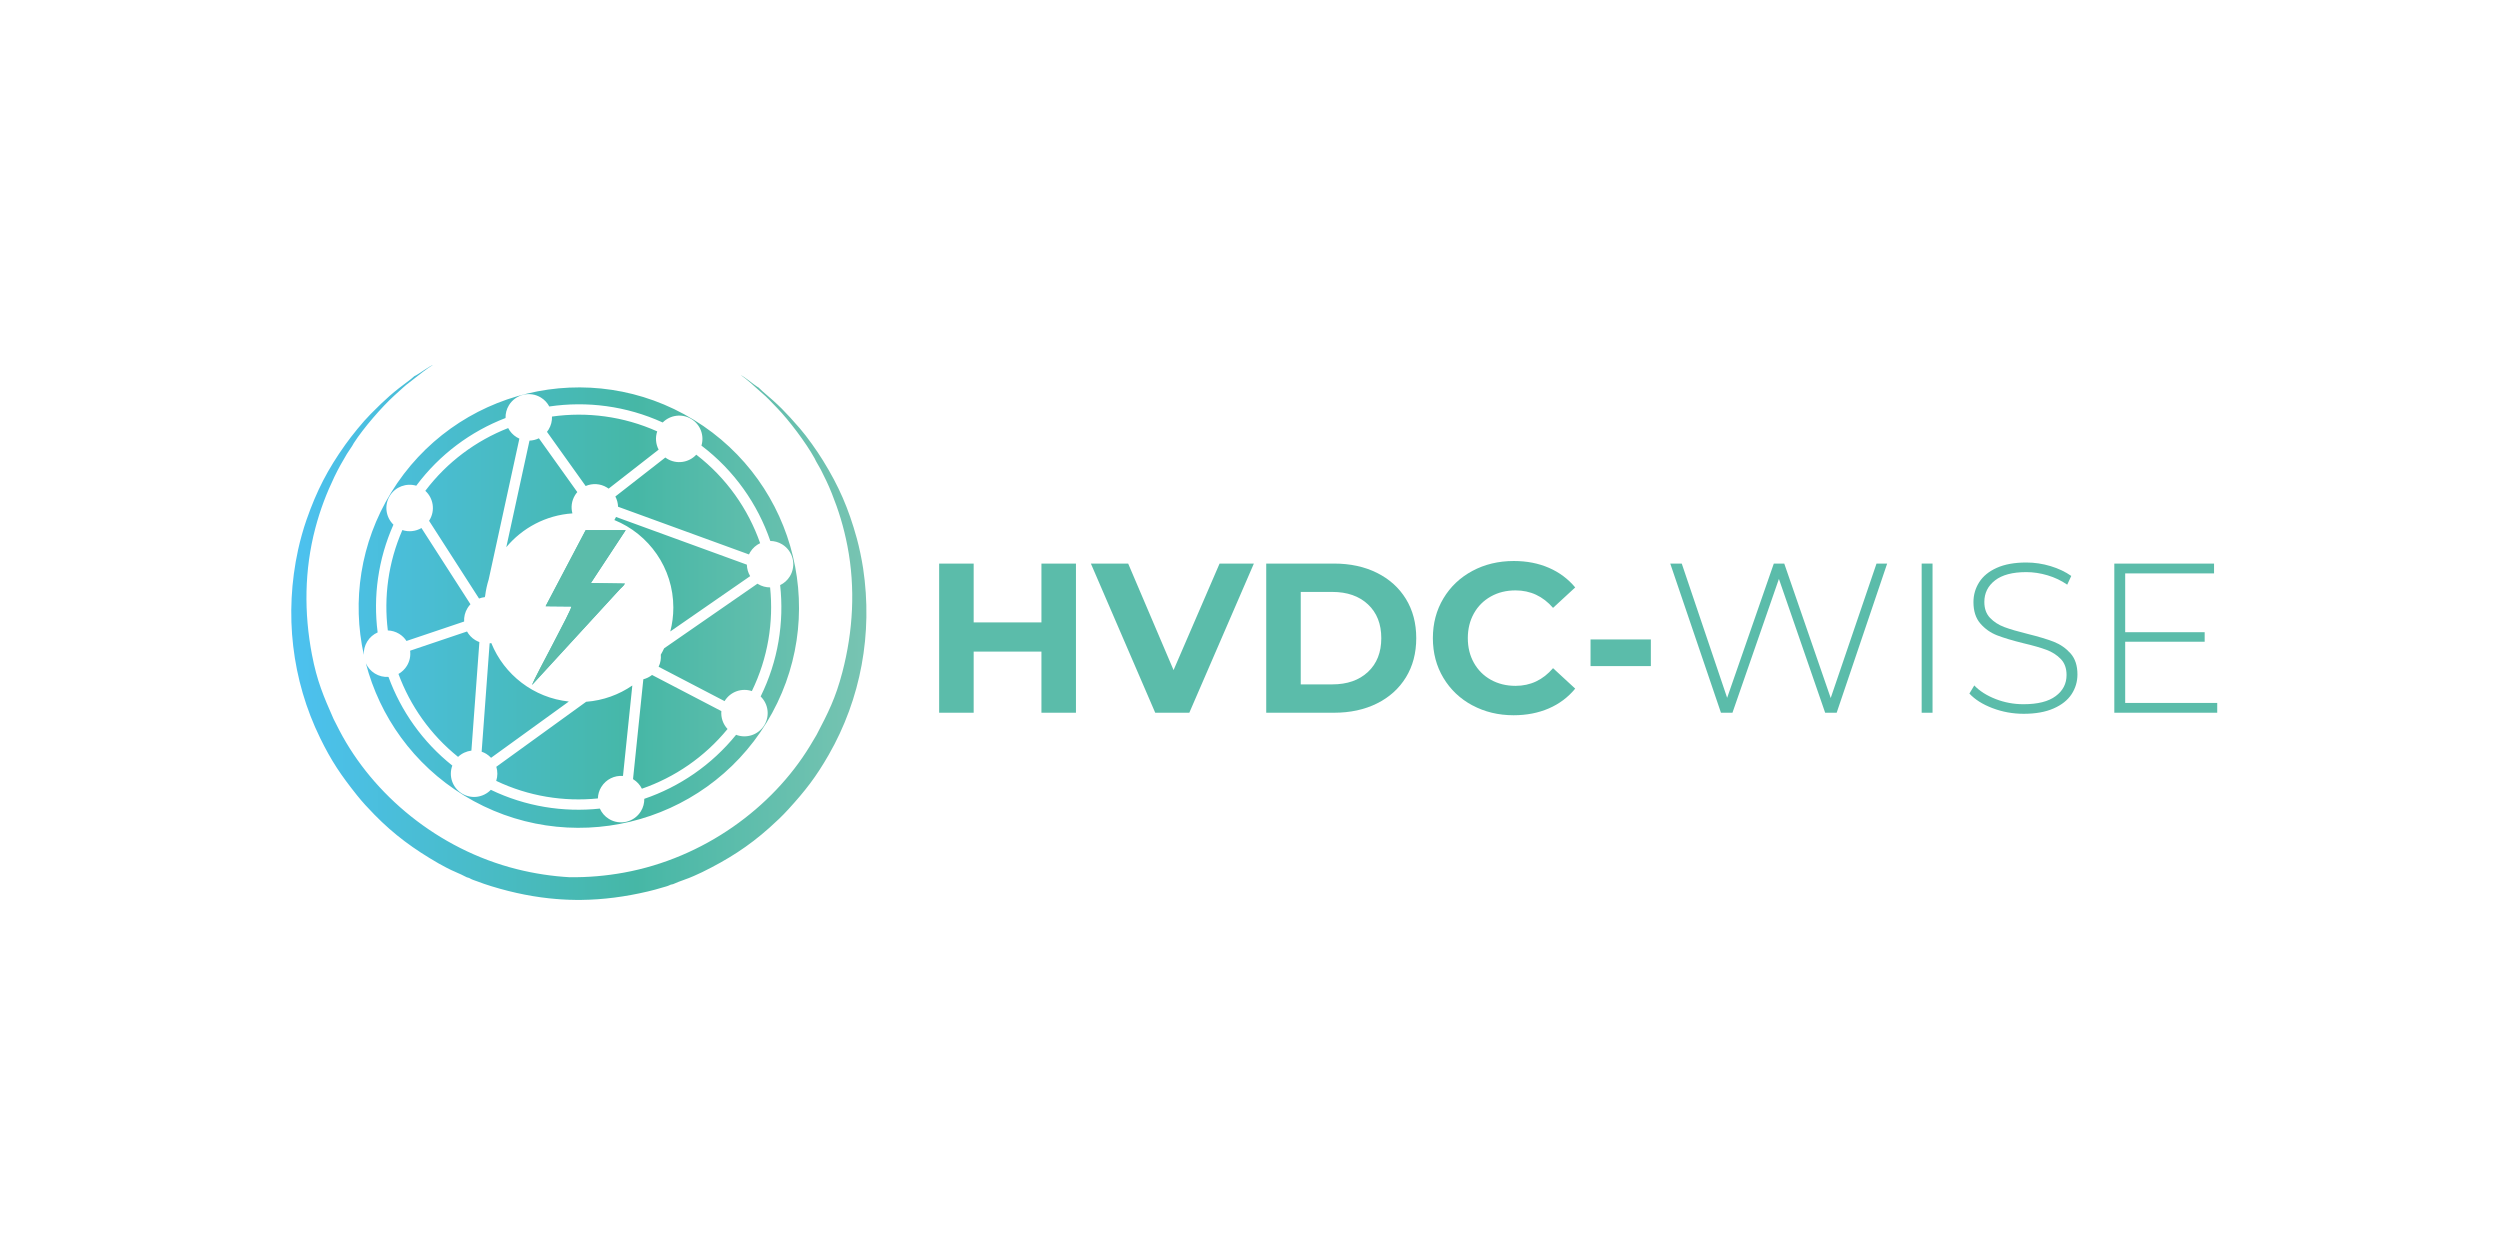 <?xml version="1.0" encoding="UTF-8" standalone="no"?>
<svg
   xmlns:dc="http://purl.org/dc/elements/1.1/"
   xmlns:cc="http://creativecommons.org/ns#"
   xmlns:rdf="http://www.w3.org/1999/02/22-rdf-syntax-ns#"
   xmlns:svg="http://www.w3.org/2000/svg"
   xmlns="http://www.w3.org/2000/svg"
   xmlns:sodipodi="http://sodipodi.sourceforge.net/DTD/sodipodi-0.dtd"
   xmlns:inkscape="http://www.inkscape.org/namespaces/inkscape"
   id="Layer_1"
   viewBox="0 0 1200 600"
   version="1.1"
   sodipodi:docname="logo.svg"
   width="1200"
   height="600"
   inkscape:version="1.0.2-2 (e86c870879, 2021-01-15)">
  <sodipodi:namedview
     pagecolor="#ffffff"
     bordercolor="#666666"
     borderopacity="1"
     objecttolerance="10"
     gridtolerance="10"
     guidetolerance="10"
     inkscape:pageopacity="0"
     inkscape:pageshadow="2"
     inkscape:window-width="1920"
     inkscape:window-height="1017"
     id="namedview40"
     showgrid="false"
     inkscape:zoom="0.81077945"
     inkscape:cx="447.78005"
     inkscape:cy="92.696561"
     inkscape:window-x="1912"
     inkscape:window-y="-8"
     inkscape:window-maximized="1"
     inkscape:current-layer="Layer_1" />
  <defs
     id="defs11">
    <style
       id="style2">.cls-1,.cls-2{fill:#5bbcaa;}.cls-2,.cls-3{fill-rule:evenodd;}.cls-3{fill:url(#GradientFill_1);}</style>
    <linearGradient
       id="GradientFill_1"
       x1="0"
       y1="128.38"
       x2="276.09"
       y2="128.38"
       gradientUnits="userSpaceOnUse">
      <stop
         offset="0"
         stop-color="#4cc1f0"
         id="stop4" />
      <stop
         offset=".6"
         stop-color="#46b7a6"
         id="stop6" />
      <stop
         offset="1"
         stop-color="#78c4b2"
         id="stop8" />
    </linearGradient>
  </defs>
  <g
     id="g880"
     transform="translate(139.81,175.195)">
    <g
       id="g31">
      <path
         class="cls-1"
         d="m 376.65,95.32 v 71.6 h -16.57 v -29.35 h -32.53 v 29.35 h -16.57 v -71.6 h 16.57 v 28.23 h 32.53 V 95.32 Z"
         id="path13" />
      <path
         class="cls-1"
         d="m 462.05,95.32 -30.99,71.6 H 414.7 l -30.89,-71.6 h 17.9 l 21.79,51.14 22.09,-51.14 h 16.47 z"
         id="path15" />
      <path
         class="cls-1"
         d="m 467.98,95.32 h 32.53 c 7.77,0 14.64,1.48 20.61,4.45 5.97,2.97 10.6,7.14 13.91,12.53 3.31,5.39 4.96,11.66 4.96,18.82 0,7.16 -1.65,13.43 -4.96,18.82 -3.31,5.39 -7.94,9.56 -13.91,12.53 -5.97,2.97 -12.84,4.45 -20.61,4.45 h -32.53 z m 31.71,57.99 c 7.16,0 12.87,-1.99 17.13,-5.98 4.26,-3.99 6.39,-9.39 6.39,-16.21 0,-6.82 -2.13,-12.22 -6.39,-16.21 -4.26,-3.99 -9.97,-5.98 -17.13,-5.98 h -15.14 v 44.39 h 15.14 z"
         id="path17" />
      <path
         class="cls-1"
         d="m 566.94,163.39 c -5.9,-3.17 -10.54,-7.57 -13.91,-13.19 -3.38,-5.63 -5.06,-11.98 -5.06,-19.08 0,-7.1 1.69,-13.45 5.06,-19.08 3.37,-5.63 8.01,-10.02 13.91,-13.19 5.9,-3.17 12.53,-4.76 19.89,-4.76 6.2,0 11.81,1.09 16.83,3.27 5.01,2.18 9.22,5.32 12.63,9.41 l -10.64,9.82 c -4.84,-5.59 -10.84,-8.39 -18,-8.39 -4.43,0 -8.39,0.97 -11.86,2.92 -3.47,1.95 -6.19,4.65 -8.13,8.13 -1.94,3.48 -2.92,7.43 -2.92,11.86 0,4.43 0.97,8.39 2.92,11.86 1.95,3.47 4.65,6.19 8.13,8.13 3.48,1.94 7.43,2.92 11.86,2.92 7.16,0 13.16,-2.83 18,-8.49 l 10.64,9.82 c -3.41,4.16 -7.64,7.33 -12.68,9.51 -5.05,2.18 -10.67,3.27 -16.88,3.27 -7.3,0 -13.89,-1.59 -19.79,-4.76 z"
         id="path19" />
      <path
         class="cls-1"
         d="m 623.65,131.74 h 28.95 v 12.79 h -28.95 z"
         id="path21" />
      <path
         class="cls-1"
         d="m 766.03,95.32 -24.24,71.6 h -5.52 l -22.2,-64.23 -22.3,64.23 h -5.52 l -24.34,-71.6 h 5.52 l 21.79,64.44 22.4,-64.44 h 5.01 l 22.3,64.54 21.99,-64.54 z"
         id="path23" />
      <path
         class="cls-1"
         d="m 782.59,95.32 h 5.22 v 71.6 h -5.22 z"
         id="path25" />
      <path
         class="cls-1"
         d="m 816.6,164.72 c -4.74,-1.81 -8.44,-4.14 -11.1,-7.01 l 2.35,-3.89 c 2.52,2.66 5.92,4.82 10.18,6.5 4.26,1.67 8.74,2.51 13.45,2.51 6.82,0 11.97,-1.29 15.44,-3.89 3.48,-2.59 5.22,-5.97 5.22,-10.13 0,-3.2 -0.92,-5.76 -2.76,-7.67 -1.84,-1.91 -4.13,-3.38 -6.85,-4.4 -2.73,-1.02 -6.41,-2.08 -11.05,-3.17 -5.25,-1.29 -9.46,-2.56 -12.63,-3.78 -3.17,-1.23 -5.86,-3.12 -8.08,-5.68 -2.22,-2.56 -3.32,-5.98 -3.32,-10.28 0,-3.48 0.92,-6.66 2.76,-9.56 1.84,-2.9 4.65,-5.2 8.44,-6.9 3.78,-1.7 8.5,-2.56 14.17,-2.56 3.95,0 7.84,0.58 11.66,1.74 3.82,1.16 7.12,2.73 9.92,4.71 l -1.94,4.19 c -2.86,-1.98 -6.02,-3.48 -9.46,-4.5 -3.44,-1.02 -6.84,-1.53 -10.18,-1.53 -6.62,0 -11.63,1.33 -15.04,3.99 -3.41,2.66 -5.11,6.1 -5.11,10.33 0,3.21 0.92,5.76 2.76,7.67 1.84,1.91 4.12,3.38 6.85,4.4 2.73,1.02 6.44,2.11 11.15,3.27 5.25,1.3 9.44,2.56 12.58,3.78 3.13,1.23 5.81,3.09 8.03,5.57 2.21,2.49 3.32,5.85 3.32,10.08 0,3.48 -0.94,6.65 -2.81,9.51 -1.88,2.86 -4.76,5.15 -8.64,6.85 -3.89,1.71 -8.66,2.56 -14.32,2.56 -5.25,0 -10.25,-0.9 -14.98,-2.71 z"
         id="path27" />
      <path
         class="cls-1"
         d="m 924.46,162.22 v 4.71 h -49.4 V 95.32 h 47.87 v 4.7 h -42.65 v 28.23 h 38.15 v 4.6 h -38.15 v 29.35 h 44.19 z"
         id="path29" />
    </g>
    <g
       id="g37">
      <path
         class="cls-3"
         d="m 225.06,85.53 v 0 c -1.9,0.9 -3.58,2.34 -4.76,4.26 -0.23,0.38 -0.43,0.76 -0.61,1.15 l -62.83,-22.9 c -0.05,-1.71 -0.5,-3.4 -1.3,-4.92 l 23.99,-18.71 c 0.27,0.2 0.54,0.39 0.83,0.57 4.62,2.83 10.47,1.9 14.02,-1.93 14.51,11.18 24.9,26.07 30.66,42.49 v 0 z m -64.52,-6.24 h -19.18 l -19.23,36.52 12.39,0.12 c -0.11,2.13 -16.86,32.51 -18.97,37.71 l 41.89,-45.66 c 1.09,-1.26 1.9,-1.63 2.74,-3.04 l -16.36,-0.24 16.73,-25.42 v 0 z m -26.72,166.6 c -8.52,-0.47 -17.09,-1.76 -25.64,-3.91 -37.84,-9.54 -69.02,-35.79 -85.06,-66.54 l -2.81,-5.51 C 15.52,159.05 12.37,151.84 9.91,138.95 6.12,119.07 6.25,98.44 11.52,78.42 c 2.43,-9.18 5.39,-16.84 9.17,-24.73 2.02,-4.2 3.9,-7.45 6.01,-11 l 2.46,-3.72 c 0.3,-0.41 0.58,-1.06 0.84,-1.46 4.78,-7.4 13.45,-17.35 19.41,-22.79 1.69,-1.55 2.79,-2.51 4.4,-3.99 l 1.23,-1.06 c 0,0 0.09,-0.08 0.12,-0.11 L 63.17,3.32 C 64.67,2.2 66.49,0.87 68.03,0 66.62,0.33 61.13,4.36 59.86,4.97 59.57,5.11 59.26,5.24 59.11,5.34 L 57.28,6.89 C 48.76,13.19 45.6,16.01 38.09,23.56 34.29,27.38 29.07,33.85 25.92,38.27 17.53,50.06 12.24,60.22 7.29,74.39 5.8,78.65 4.25,84.22 3.28,88.66 c -6.73,30.8 -3.07,62.51 10.58,90.4 5.41,11.07 10.02,17.85 17.58,27.34 2.7,3.38 5.36,6.26 8.49,9.45 9.53,9.73 18.98,16.59 30.77,23.39 1.61,0.93 5.83,3.19 7.94,4.02 0.29,0.14 0.58,0.26 0.85,0.39 l 2.06,0.91 c 1.19,0.6 2.3,1.19 2.69,1.34 1.07,0.4 0.71,0.07 1.68,0.63 0.94,0.55 2.29,0.93 3.32,1.32 2.27,0.86 4.4,1.61 6.87,2.36 10.77,3.31 21.2,5.35 31.57,6.16 h 0.22 c 0.3,0.04 0.6,0.06 0.9,0.08 l 0.34,0.02 0.8,0.05 0.45,0.02 0.68,0.04 0.55,0.03 0.63,0.03 0.58,0.02 0.61,0.03 0.61,0.02 h 0.58 c 0,0 0.64,0.03 0.64,0.03 h 0.55 c 0,0 0.69,0.02 0.69,0.02 h 0.44 c 0,0 0.8,0 0.8,0 h 0.35 c 0.3,0 0.6,0 0.9,0 h 0.21 c 10.41,-0.12 20.95,-1.47 31.92,-4.05 2.51,-0.59 4.7,-1.19 7.02,-1.9 1.05,-0.32 2.43,-0.62 3.4,-1.1 1,-0.5 0.62,-0.19 1.72,-0.52 0.4,-0.12 1.55,-0.64 2.77,-1.16 l 2.12,-0.77 c 0.29,-0.1 0.58,-0.21 0.87,-0.33 2.16,-0.69 6.53,-2.67 8.2,-3.49 12.22,-6.01 22.1,-12.23 32.26,-21.3 3.34,-2.98 6.19,-5.67 9.1,-8.86 8.18,-8.97 13.22,-15.43 19.36,-26.12 15.47,-26.93 21.22,-58.32 16.55,-89.49 -0.68,-4.49 -1.85,-10.15 -3.05,-14.5 -4,-14.46 -8.6,-24.96 -16.19,-37.28 -2.85,-4.62 -7.63,-11.42 -11.17,-15.49 -6.99,-8.02 -9.96,-11.06 -18.04,-17.91 l -1.73,-1.67 c -0.14,-0.12 -0.44,-0.26 -0.72,-0.43 -1.22,-0.7 -6.44,-5.08 -7.82,-5.5 1.47,0.96 3.21,2.42 4.63,3.64 l 7.58,6.75 c 0,0 0.07,0.09 0.1,0.13 l 1.17,1.13 c 1.51,1.58 2.54,2.62 4.12,4.27 5.59,5.83 13.58,16.33 17.85,24.03 0.23,0.41 0.48,1.08 0.75,1.51 l 2.21,3.88 c 1.87,3.68 3.53,7.04 5.26,11.37 3.25,8.12 5.7,15.95 7.51,25.28 3.93,20.32 2.69,40.92 -2.41,60.5 -3.31,12.7 -6.93,19.68 -12.43,30.22 l -3.17,5.31 c -18.04,29.62 -50.89,53.75 -89.29,60.75 -8.67,1.58 -17.3,2.3 -25.83,2.2 v 0 z m -51,-39.31 c 49.77,30.49 114.83,14.86 145.32,-34.91 C 258.63,121.9 243.01,56.83 193.24,26.34 143.48,-4.15 78.42,11.48 47.92,61.25 33.06,85.5 29.16,113.38 34.82,139.13 c -0.11,-2.17 0.41,-4.39 1.63,-6.38 1.23,-2.02 3,-3.5 5.01,-4.38 -2.2,-17.23 0.19,-35.11 7.58,-51.73 -3.67,-3.55 -4.52,-9.29 -1.74,-13.83 2.7,-4.4 7.96,-6.26 12.69,-4.86 11.24,-15.08 26.22,-26.08 42.86,-32.5 -0.06,-2.09 0.46,-4.22 1.63,-6.14 3.22,-5.25 10.09,-6.9 15.35,-3.68 1.77,1.08 3.11,2.58 4.02,4.29 18.09,-2.67 36.98,-0.28 54.44,7.68 3.56,-3.6 9.25,-4.42 13.75,-1.66 4.43,2.71 6.28,8 4.84,12.75 15.75,11.95 26.97,28.03 33.07,45.78 1.95,0.02 3.91,0.54 5.69,1.63 5.26,3.22 6.9,10.09 3.68,15.35 -1.16,1.9 -2.8,3.31 -4.66,4.21 1.97,17.89 -0.97,36.43 -9.36,53.45 3.66,3.55 4.51,9.29 1.73,13.82 -2.86,4.66 -8.59,6.48 -13.52,4.58 -11.78,14.53 -27.17,24.96 -44.06,30.73 0.03,2.04 -0.49,4.1 -1.63,5.97 -3.22,5.26 -10.09,6.9 -15.34,3.69 -2.01,-1.22 -3.48,-2.98 -4.36,-4.97 -17.51,1.86 -35.63,-0.97 -52.33,-9.01 -3.55,3.7 -9.32,4.57 -13.87,1.78 -4.64,-2.84 -6.46,-8.52 -4.62,-13.42 -14.29,-11.38 -24.65,-26.21 -30.64,-42.56 -2.21,0.14 -4.49,-0.37 -6.53,-1.62 -1.98,-1.22 -3.46,-2.96 -4.34,-4.94 6.66,25.5 22.8,48.57 47.04,63.42 v 0 z m 40.7,-175.6 c -0.24,0.39 -0.5,0.75 -0.78,1.11 l 18.57,26 c 3.21,-1.38 7.02,-1.24 10.23,0.73 0.28,0.17 0.54,0.35 0.79,0.53 l 24.01,-18.72 c -1.39,-2.66 -1.68,-5.83 -0.68,-8.76 -16.22,-7.26 -33.72,-9.49 -50.51,-7.12 0.08,2.12 -0.44,4.29 -1.63,6.24 v 0 z m -4.66,4.21 v 0 l 18.44,25.82 c -0.4,0.46 -0.77,0.95 -1.1,1.49 -1.67,2.73 -2.03,5.88 -1.25,8.73 -12.75,0.86 -24.04,6.99 -31.74,16.22 L 114.35,36.3 c 1.56,-0.05 3.1,-0.43 4.5,-1.11 v 0 z M 66.34,74.47 v 0 c 2.84,-4.64 1.88,-10.53 -2,-14.07 10.5,-13.88 24.38,-24.08 39.77,-30.12 0.9,1.75 2.27,3.28 4.07,4.39 0.43,0.26 0.86,0.48 1.31,0.68 l -14.74,67.63 c -0.77,2.47 -1.34,5.03 -1.67,7.67 l -0.17,0.78 c -0.95,0.1 -1.88,0.33 -2.78,0.67 L 66.14,74.78 c 0.06,-0.1 0.13,-0.19 0.2,-0.3 v 0 z m -13.01,4.76 v 0 c 3.08,1.02 6.43,0.63 9.16,-0.97 l 23.52,36.58 c -0.53,0.55 -1,1.17 -1.41,1.84 -1.24,2.01 -1.75,4.27 -1.63,6.46 l -27.67,9.33 c -0.87,-1.34 -2.04,-2.52 -3.5,-3.42 -1.7,-1.04 -3.58,-1.57 -5.45,-1.63 -1.98,-16.05 0.2,-32.69 6.98,-48.2 v 0 z m 38.05,106.39 v 0 l 3.83,-52.02 c 0.27,-0.03 0.54,-0.07 0.81,-0.11 6.16,15.18 20.3,26.26 37.21,28.05 L 95.9,188.55 c -0.67,-0.71 -1.44,-1.36 -2.31,-1.9 -0.71,-0.43 -1.45,-0.77 -2.21,-1.03 z M 51.44,148.31 v 0 c 1.6,-0.9 3.01,-2.21 4.05,-3.89 1.39,-2.27 1.87,-4.84 1.55,-7.28 l 27.32,-9.22 c 0.91,1.63 2.22,3.07 3.93,4.11 0.64,0.39 1.31,0.71 2,0.97 l -3.83,52.1 c -2.37,0.29 -4.62,1.32 -6.4,3.01 -13.29,-10.69 -22.97,-24.54 -28.61,-39.8 v 0 z m 97.37,54.24 v 0 c -1.06,1.72 -1.58,3.61 -1.63,5.5 -16.33,1.65 -33.22,-1 -48.81,-8.42 0.73,-2.24 0.72,-4.59 0.05,-6.77 l 43.12,-31.2 c 8.19,-0.62 15.77,-3.42 22.16,-7.81 l -4.48,43.41 c -4.05,-0.32 -8.13,1.58 -10.4,5.29 v 0 z m 60.6,-27.82 v 0 c -11.05,13.49 -25.38,23.21 -41.11,28.66 -0.9,-1.81 -2.3,-3.39 -4.14,-4.53 -0.04,-0.02 -0.08,-0.04 -0.12,-0.06 l 4.95,-47.94 c 1.5,-0.38 2.93,-1.09 4.18,-2.07 l 33.27,17.34 c -0.27,3.12 0.79,6.27 2.98,8.6 v 0 z m 11.67,-18.2 v 0 c -4.82,-1.62 -10.28,0.23 -13.05,4.74 -0.02,0.03 -0.03,0.05 -0.04,0.08 l -31.66,-16.5 c 0.89,-1.86 1.22,-3.86 1.04,-5.8 0.58,-0.99 1.11,-2.02 1.61,-3.06 l 44.79,-31.02 c 0.08,0.05 0.15,0.11 0.24,0.16 1.82,1.11 3.84,1.63 5.83,1.63 1.72,16.66 -1.04,33.89 -8.75,49.76 v 0 z m -0.81,-55.17 c -1,-1.67 -1.54,-3.58 -1.59,-5.52 l -62.8,-22.9 c -0.19,0.41 -0.39,0.82 -0.64,1.21 l -0.17,0.27 c 16.6,6.73 28.32,23.01 28.32,42.03 0,3.96 -0.51,7.79 -1.46,11.45 l 38.34,-26.55 v 0 z"
         id="path33"
         style="fill:url(#GradientFill_1)" />
      <path
         class="cls-2"
         d="m 160.47,79.26 h -19.18 l -19.23,36.52 12.39,0.12 c -0.11,2.13 -16.86,32.5 -18.97,37.71 l 41.89,-45.66 c 1.09,-1.26 1.9,-1.63 2.74,-3.04 l -16.36,-0.24 16.73,-25.42 z"
         id="path35" />
    </g>
  </g>
</svg>
